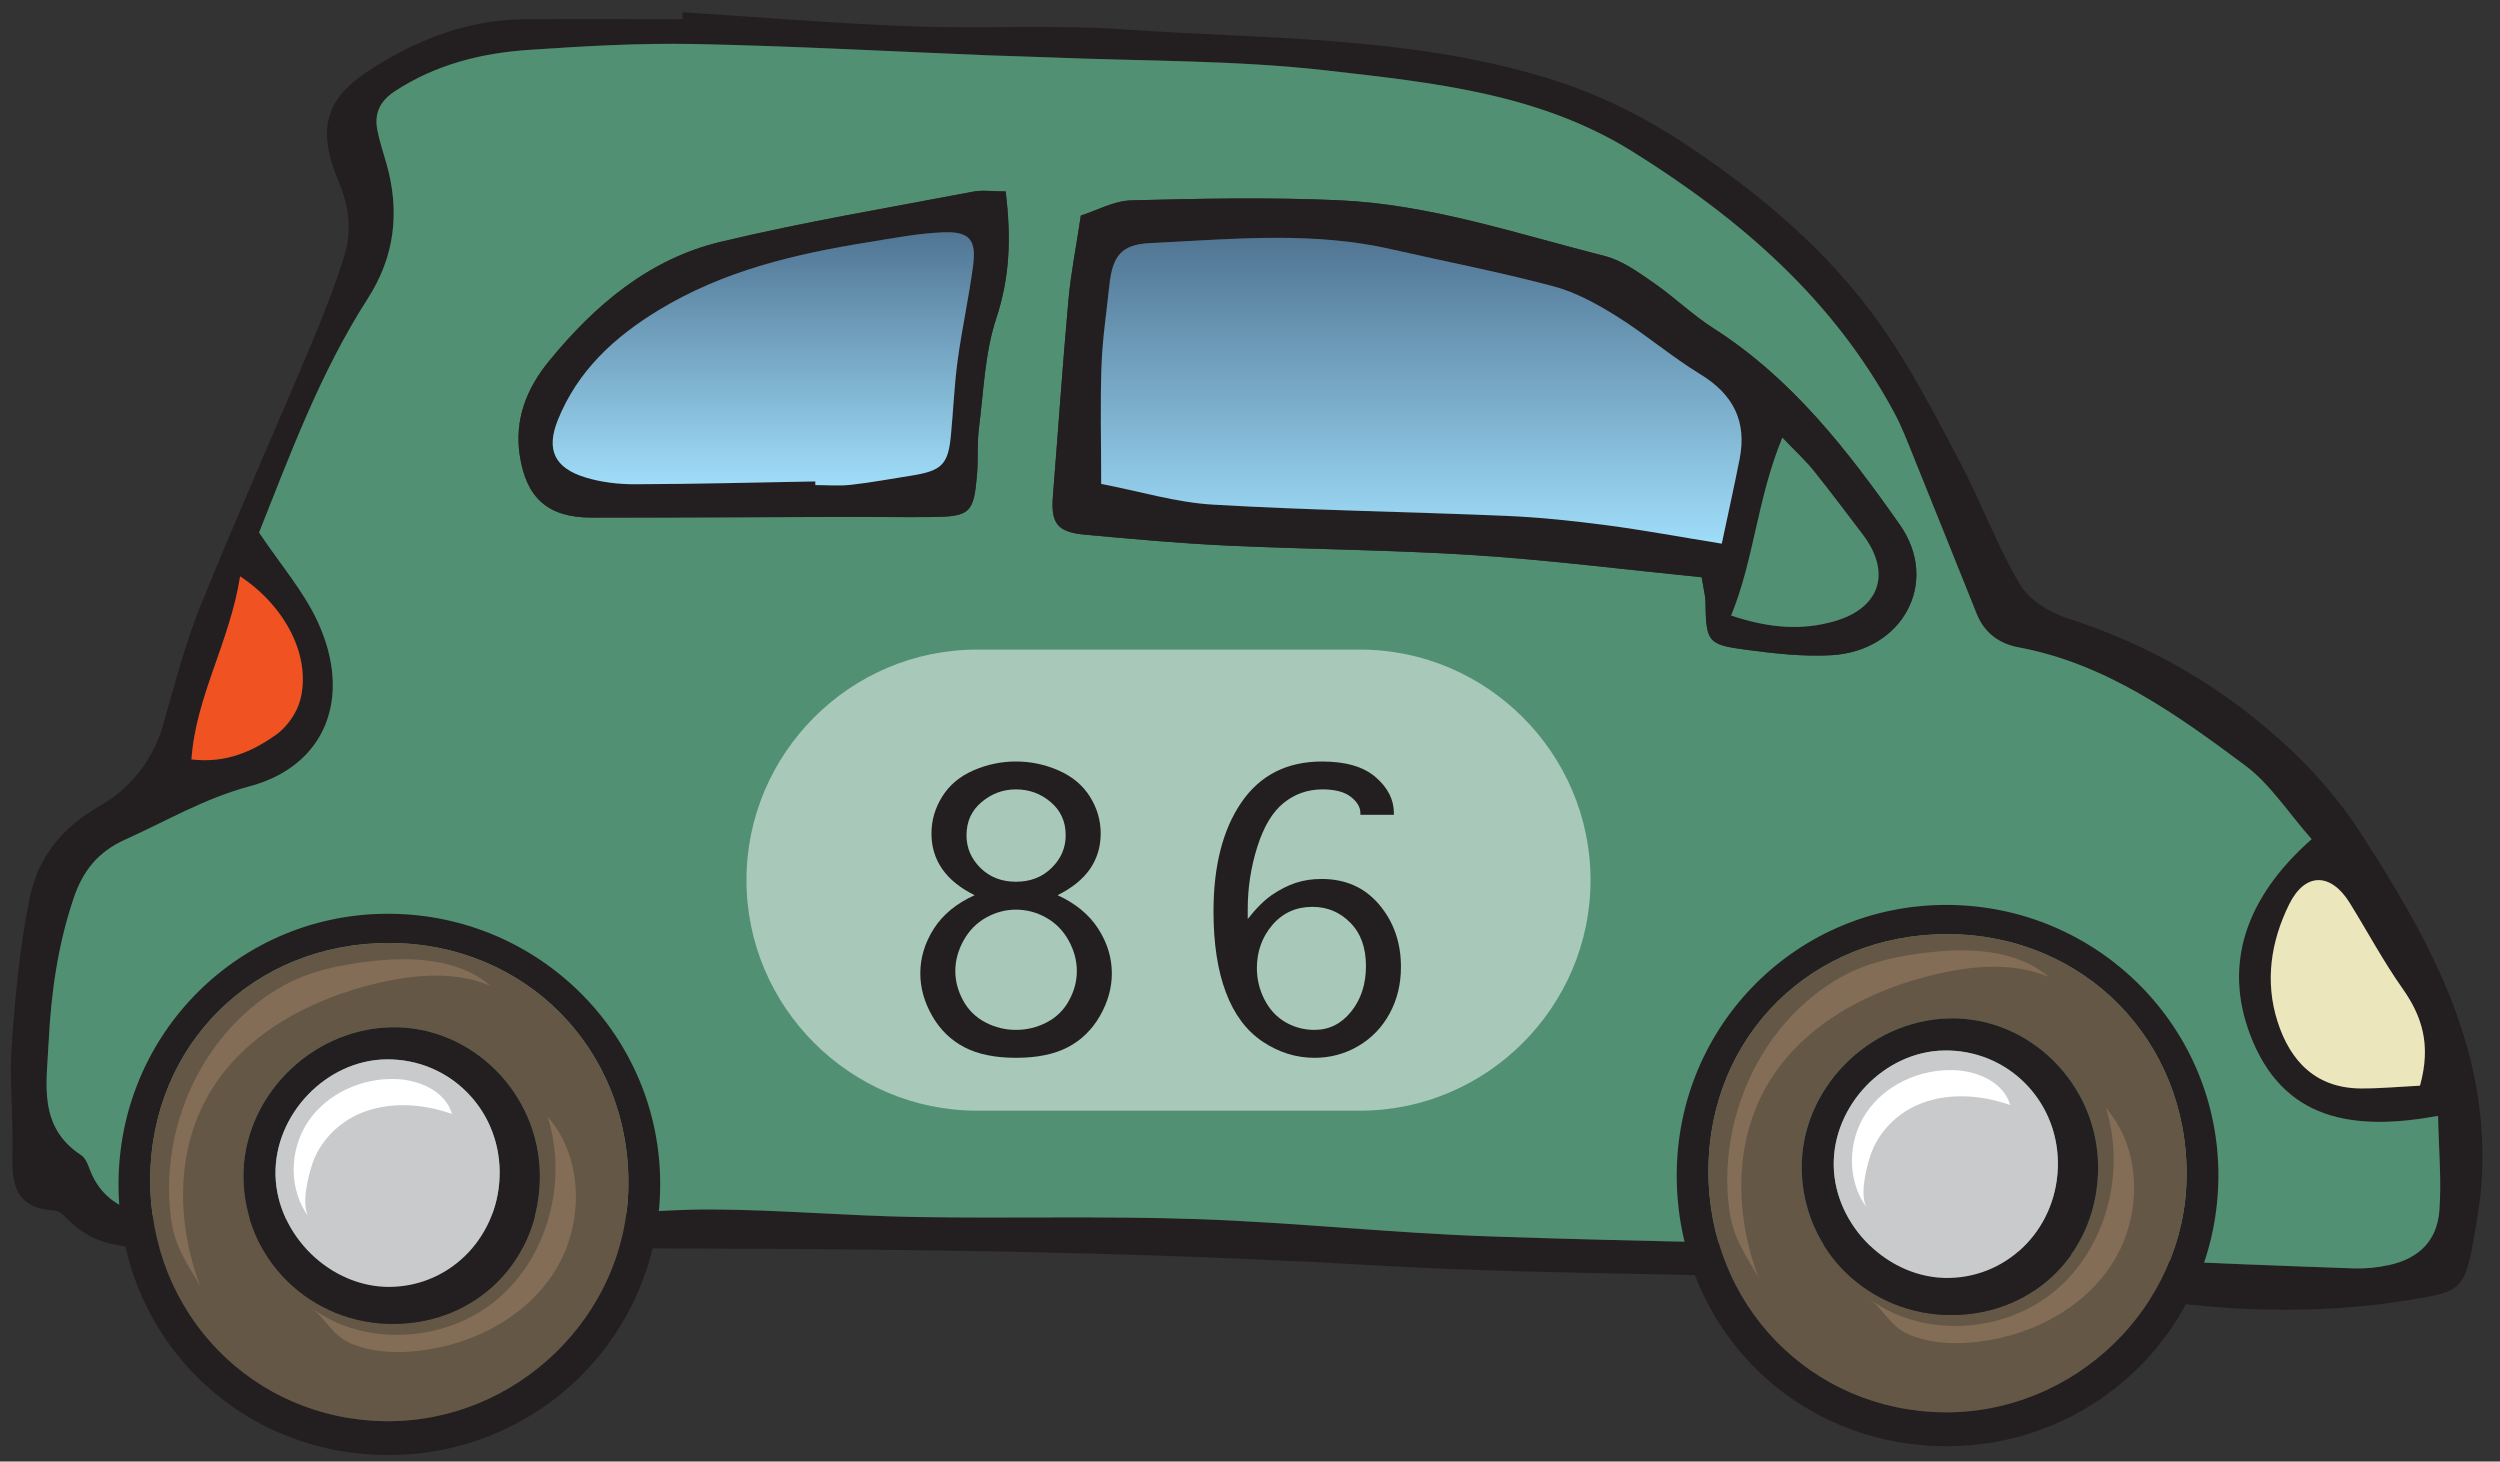 <svg clip-rule="evenodd" fill-rule="evenodd" stroke-linejoin="round" stroke-miterlimit="2" viewBox="0 0 65 38" xmlns="http://www.w3.org/2000/svg" xmlns:xlink="http://www.w3.org/1999/xlink"><rect x="0" y="0" width="65" height="38" fill="#333333" stroke="none"/><linearGradient id="a"><stop offset="0" stop-color="#9fddf9"/><stop offset="1" stop-color="#507593"/></linearGradient><linearGradient id="b" gradientTransform="matrix(0 -7.951 7.951 0 384.952 150.135)" gradientUnits="userSpaceOnUse" x1="0" x2="1" xlink:href="#a" y1="0" y2="0"/><linearGradient id="c" gradientTransform="matrix(0 -6.584 6.584 0 367.846 148.622)" gradientUnits="userSpaceOnUse" x1="0" x2="1" xlink:href="#a" y1="0" y2="0"/><g fill-rule="nonzero" transform="translate(-348 -136)"><path d="m354.243 150.985c-.268 1.709-1.152 3.12-1.265 4.76.895.105 1.581-.207 2.191-.635.292-.205.554-.581.641-.927.276-1.094-.36-2.397-1.567-3.198m56.677 13.242c.296-1.07.05-1.81-.456-2.528-.502-.711-.913-1.485-1.373-2.226-.489-.787-1.158-.798-1.571.035-.476.961-.638 2.009-.304 3.052.332 1.04 1.006 1.74 2.188 1.74.512 0 1.024-.047 1.516-.073m-2.817-6.41c-.614-.695-1.077-1.43-1.726-1.914-1.793-1.335-3.621-2.647-5.9-3.074-.5-.094-.884-.375-1.083-.87-.553-1.38-1.106-2.761-1.664-4.139-.147-.364-.289-.733-.473-1.079-1.581-2.954-4.01-5.052-6.81-6.798-2.44-1.523-5.214-1.797-7.944-2.109-2.395-.276-4.825-.242-7.24-.344-.528-.022-1.056-.032-1.583-.053-2.535-.1-5.068-.242-7.604-.293-1.44-.029-2.886.055-4.324.152-1.235.083-2.421.379-3.483 1.074-.381.25-.541.569-.46 1 .057.301.158.593.241.888.352 1.244.218 2.408-.492 3.513-1.24 1.93-2.023 4.071-2.822 6.075.561.836 1.149 1.515 1.515 2.297.926 1.981.222 3.773-1.765 4.302-1.168.312-2.165.904-3.233 1.385-.699.314-1.098.81-1.338 1.523-.411 1.219-.588 2.471-.65 3.746-.051 1.074-.282 2.198.847 2.936.101.065.164.211.208.332.364 1.007 1.244 1.252 2.128 1.239 1.835-.027 3.681.341 5.512-.149.451-.121.964-.034 1.446-.008.96.054 1.92.194 2.878.183 1.402-.014 2.805-.192 4.207-.186 1.753.007 3.504.164 5.256.195 2.464.043 4.931-.029 7.392.056 2.522.087 5.037.361 7.558.449 4.081.143 8.167.182 12.249.303 1.531.046 3.059.216 4.59.296 1.884.097 3.77.166 5.655.233.306.01.62-.02.918-.085.782-.17 1.256-.631 1.316-1.424.057-.774-.017-1.558-.035-2.456-2.206.404-4.043.127-4.891-2.122-.683-1.809-.132-3.545 1.604-5.074m-42.357-21.499c1.972.125 3.941.291 5.914.365 1.847.07 3.703-.048 5.545.08 3.67.255 7.382.168 10.962 1.248 1.317.398 2.514.98 3.666 1.745 1.962 1.305 3.733 2.8 5.086 4.724.778 1.105 1.4 2.325 2.035 3.525.552 1.044.962 2.167 1.559 3.182.236.402.765.735 1.23.884 2.213.71 4.162 1.855 5.838 3.443.663.629 1.276 1.344 1.772 2.109 1.755 2.709 3.334 5.5 3.181 8.895-.023.523-.103 1.046-.194 1.562-.256 1.455-.321 1.496-1.684 1.718-2.187.357-4.367.322-6.561.02-1.343-.185-2.706-.218-4.059-.328-5.439-.441-10.905-.277-16.343-.593-8.134-.473-16.264-.434-24.401-.446-2.46-.004-4.92-.032-7.38-.013-.78.006-1.486-.104-2.072-.66-.126-.12-.274-.298-.418-.306-1.175-.059-1.107-.88-1.098-1.7.01-.88-.083-1.766-.018-2.641.093-1.266.211-2.541.466-3.782.215-1.048.825-1.832 1.839-2.405.744-.42 1.361-1.158 1.624-2.079.301-1.045.571-2.106.977-3.111.937-2.319 1.957-4.604 2.925-6.91.305-.728.588-1.468.822-2.221.2-.649.106-1.293-.164-1.93-.681-1.606-.105-2.31 1.002-2.991 1.178-.725 2.445-1.193 3.847-1.202 1.366-.009 2.73-.002 4.095-.002.002-.06.005-.12.007-.18" fill="#231f20"/><path d="m374.147 140.977c-.342 0-.604-.041-.848.006-2.194.42-4.403.786-6.574 1.308-1.853.445-3.266 1.646-4.454 3.102-.578.708-.899 1.509-.758 2.446.168 1.111.737 1.617 1.86 1.617 2.244.001 4.489-.012 6.733-.018.704-.002 1.408.013 2.112.004 1.012-.011 1.103-.098 1.186-1.132.031-.394-.002-.795.049-1.186.122-.954.151-1.945.449-2.845.345-1.043.397-2.055.245-3.302m18.097 10.031c.059.366.096.493.098.621.016 1.059.046 1.13 1.049 1.263.737.098 1.491.186 2.23.143 1.847-.108 2.827-1.894 1.773-3.394-1.353-1.928-2.803-3.803-4.843-5.104-.549-.351-1.025-.817-1.563-1.188-.395-.272-.811-.578-1.262-.692-2.289-.579-4.549-1.347-6.928-1.451-1.792-.079-3.591-.043-5.386.003-.451.012-.896.265-1.31.395-.122.82-.261 1.509-.323 2.204-.153 1.693-.267 3.39-.403 5.086-.056.709.106.94.834 1.007 1.221.113 2.445.225 3.67.283 2.148.1 4.301.111 6.446.25 1.958.126 3.907.374 5.918.574m15.859 6.81c-1.736 1.529-2.287 3.265-1.604 5.074.847 2.248 2.685 2.525 4.89 2.121.019.898.093 1.682.035 2.456-.059.793-.534 1.254-1.315 1.424-.298.065-.612.095-.918.085-1.886-.067-3.772-.136-5.655-.233-1.532-.08-3.059-.25-4.59-.296-4.082-.121-8.167-.16-12.249-.304-2.522-.087-5.036-.361-7.559-.448-2.461-.085-4.928-.013-7.391-.056-1.752-.031-3.503-.188-5.255-.195-1.403-.006-2.805.172-4.207.186-.958.011-1.919-.13-2.879-.183-.483-.026-.995-.113-1.447.008-1.831.49-3.676.122-5.511.149-.884.013-1.764-.232-2.128-1.239-.044-.121-.108-.267-.208-.332-1.129-.739-.899-1.863-.847-2.935.062-1.275.238-2.527.65-3.747.24-.712.638-1.208 1.337-1.522 1.069-.481 2.066-1.073 3.234-1.385 1.987-.53 2.69-2.323 1.764-4.303-.366-.782-.954-1.461-1.514-2.297.799-2.004 1.582-4.145 2.822-6.076.71-1.104.844-2.269.491-3.512-.083-.295-.183-.587-.24-.888-.081-.431.078-.75.46-1 1.062-.694 2.248-.99 3.482-1.073 1.44-.097 2.885-.181 4.326-.152 2.535.051 5.068.191 7.602.293.528.021 1.056.031 1.583.053 2.415.101 4.846.068 7.24.342 2.731.313 5.505.587 7.946 2.109 2.8 1.747 5.227 3.845 6.808 6.799.185.345.327.715.474 1.079.558 1.378 1.11 2.759 1.664 4.139.198.495.583.776 1.083.87 2.278.427 4.107 1.739 5.9 3.075.649.484 1.112 1.219 1.726 1.914" fill="#519072"/><path d="m410.92 164.227c-.492.025-1.004.073-1.516.073-1.182.001-1.856-.7-2.188-1.74-.334-1.043-.172-2.091.305-3.052.412-.832 1.082-.822 1.57-.035.46.741.871 1.515 1.373 2.226.506.718.752 1.458.456 2.528" fill="#ece6bc"/><path d="m354.243 150.985c1.207.801 1.843 2.104 1.567 3.198-.087.346-.349.722-.641.927-.61.428-1.296.74-2.191.635.113-1.64.997-3.051 1.265-4.76" fill="#f05222"/><path d="m393.01 152.004c1.033.345 1.86.381 2.671.152 1.212-.343 1.501-1.273.748-2.263-.423-.556-.842-1.115-1.279-1.66-.201-.25-.441-.468-.809-.854-.66 1.607-.727 3.141-1.331 4.625m-.244-1.868c.163-.767.321-1.481.464-2.197.194-.98-.163-1.685-1.023-2.209-.747-.455-1.418-1.034-2.16-1.497-.516-.322-1.072-.632-1.652-.787-1.392-.372-2.811-.643-4.216-.965-2.083-.477-4.188-.259-6.283-.16-.749.036-.971.345-1.052 1.094-.074.696-.18 1.391-.204 2.089-.035.996-.009 1.994-.009 3.078 1.016.196 1.952.483 2.901.538 2.543.149 5.09.185 7.635.293.872.037 1.745.131 2.612.244.949.124 1.89.301 2.987.479m-.523.873c-2.01-.2-3.96-.448-5.917-.575-2.144-.138-4.297-.149-6.446-.25-1.225-.057-2.449-.17-3.671-.282-.727-.067-.889-.298-.833-1.008.136-1.695.25-3.392.403-5.085.062-.696.201-1.385.323-2.204.414-.131.859-.383 1.309-.395 1.795-.047 3.596-.082 5.388-.003 2.379.104 4.639.871 6.927 1.451.451.114.867.419 1.262.691.538.371 1.013.838 1.563 1.188 2.04 1.301 3.489 3.177 4.843 5.105 1.053 1.499.074 3.286-1.774 3.393-.738.043-1.492-.045-2.229-.142-1.003-.133-1.033-.204-1.049-1.263-.002-.128-.039-.255-.099-.621" fill="#231f20"/><path d="m369.199 148.517c0 .031.001.063.001.094.308 0 .618.028.922-.006.52-.058 1.037-.155 1.556-.236.807-.126.972-.285 1.045-1.043.064-.65.088-1.306.176-1.953.112-.821.29-1.634.401-2.455.09-.68-.087-.904-.772-.878-.651.025-1.301.152-1.947.257-1.91.307-3.772.741-5.459 1.769-1.16.707-2.101 1.578-2.614 2.849-.315.779-.092 1.252.72 1.5.41.124.858.177 1.287.176 1.562-.005 3.122-.047 4.684-.074m4.948-7.54c.153 1.248.1 2.259-.245 3.303-.298.9-.327 1.891-.449 2.845-.051.391-.018.791-.049 1.186-.083 1.033-.174 1.12-1.185 1.132-.705.008-1.409-.006-2.113-.004-2.244.005-4.489.019-6.733.018-1.123-.001-1.691-.506-1.859-1.618-.141-.937.179-1.738.757-2.446 1.189-1.456 2.601-2.656 4.454-3.102 2.171-.522 4.38-.887 6.575-1.307.244-.047.505-.007.847-.007" fill="#231f20"/><path d="m377.896 142.321c-.748.035-.971.344-1.052 1.093-.073.697-.179 1.392-.205 2.09-.035.995-.008 1.993-.008 3.078 1.015.195 1.952.482 2.902.538 2.542.149 5.09.185 7.634.293.872.037 1.745.13 2.612.244.949.125 1.89.3 2.987.478.163-.766.321-1.48.463-2.196.195-.981-.163-1.685-1.022-2.209-.747-.455-1.418-1.034-2.16-1.498-.516-.322-1.072-.632-1.653-.786-1.391-.372-2.811-.644-4.216-.965-.99-.227-1.987-.297-2.983-.297-1.1 0-2.2.085-3.299.137z" fill="url(#b)"/><path d="m393.01 152.004c.604-1.484.671-3.018 1.331-4.625.368.386.608.604.809.854.437.545.856 1.104 1.279 1.66.753.99.464 1.92-.748 2.263-.811.229-1.638.193-2.671-.152" fill="#519072"/><path d="m372.527 142.04c-.651.025-1.299.152-1.946.256-1.911.308-3.772.742-5.46 1.77-1.16.706-2.1 1.578-2.615 2.849-.314.779-.091 1.252.722 1.5.41.125.857.177 1.287.175 1.561-.004 3.122-.046 4.683-.073 0 .031.001.063.001.095.308 0 .618.027.923-.007.52-.057 1.036-.155 1.555-.236.807-.126.973-.285 1.046-1.043.063-.65.088-1.306.175-1.952.112-.822.291-1.635.401-2.457.086-.644-.069-.879-.671-.879-.032 0-.066.001-.101.002z" fill="url(#c)"/><path d="m351.905 166.658c-.015 3.494 2.666 6.252 6.114 6.292 3.407.04 6.279-2.741 6.319-6.12.043-3.546-2.668-6.302-6.208-6.312-3.527-.01-6.209 2.637-6.225 6.14m-.823.121c.007-3.913 3.153-7.047 7.051-7.021 3.907.025 7.053 3.186 7.032 7.066-.02 3.898-3.17 7.016-7.08 7.008-3.934-.008-7.01-3.107-7.003-7.053" fill="#231f20"/><path d="m358.232 170.421c2.178-.008 3.818-1.674 3.806-3.865-.013-2.134-1.781-3.893-3.868-3.848-2.104.046-3.867 1.841-3.839 3.91.026 2.131 1.751 3.811 3.901 3.803m-6.326-3.763c.015-3.503 2.698-6.15 6.224-6.14 3.54.01 6.251 2.766 6.208 6.313-.04 3.378-2.912 6.159-6.318 6.12-3.448-.04-6.129-2.799-6.114-6.293" fill="#645745"/><path d="m360.991 166.446c-.021-1.634-1.326-2.92-2.945-2.902-1.558.016-2.914 1.429-2.883 3.003.031 1.569 1.437 2.937 2.992 2.912 1.602-.027 2.857-1.362 2.836-3.013m-2.76 3.976c-2.15.007-3.875-1.673-3.901-3.803-.027-2.069 1.735-3.864 3.839-3.91 2.088-.046 3.855 1.714 3.868 3.847.013 2.191-1.628 3.858-3.806 3.866" fill="#231f20"/><path d="m360.991 166.446c.021 1.651-1.234 2.986-2.836 3.013-1.555.025-2.961-1.343-2.992-2.912-.031-1.574 1.325-2.987 2.883-3.003 1.619-.018 2.924 1.268 2.945 2.902" fill="#c9cacc"/><path d="m357.325 164.966c.758-.336 1.646-.279 2.427-.003-.167-.588-.842-.884-1.452-.908-.886-.035-1.798.373-2.292 1.11-.495.737-.509 1.788.031 2.491-.238-.311-.004-1.199.126-1.516.215-.519.648-.946 1.16-1.174" fill="#fff"/><path d="m354.664 162.098c.313-.246.651-.461 1.014-.625.589-.266 1.232-.392 1.874-.47 1.111-.136 2.346-.098 3.201.627-.902-.38-1.932-.297-2.885-.08-1.763.401-3.503 1.314-4.421 2.87-.895 1.521-.848 3.399-.246 5.013-.347-.609-.651-1.008-.751-1.729-.095-.693-.064-1.402.079-2.087.287-1.368 1.031-2.651 2.135-3.519" fill="#c99f7b" opacity=".31"/><path d="m358.647 171.143c1.462-.101 2.924-.795 3.731-2.018s.824-2.985-.138-4.089c.524 1.666.015 3.64-1.325 4.759-1.341 1.119-3.457 1.239-4.853.188.401.275.548.72 1.039.937.478.212 1.03.259 1.546.223" fill="#c99f7b" opacity=".31"/><path d="m392.419 166.428c-.016 3.494 2.665 6.252 6.113 6.292 3.407.04 6.279-2.741 6.32-6.12.042-3.546-2.668-6.302-6.209-6.312-3.526-.01-6.209 2.637-6.224 6.14m-.824.121c.007-3.913 3.154-7.047 7.051-7.021 3.907.025 7.053 3.186 7.032 7.066-.021 3.898-3.17 7.016-7.08 7.008-3.934-.008-7.01-3.107-7.003-7.053" fill="#231f20"/><path d="m398.745 170.19c2.178-.008 3.818-1.674 3.806-3.865-.013-2.134-1.781-3.893-3.868-3.848-2.103.046-3.866 1.841-3.839 3.91.027 2.131 1.751 3.811 3.901 3.803m-6.325-3.763c.014-3.503 2.698-6.15 6.223-6.14 3.541.01 6.251 2.766 6.209 6.312-.041 3.379-2.913 6.16-6.319 6.121-3.448-.04-6.129-2.799-6.113-6.293" fill="#645745"/><path d="m401.505 166.215c-.021-1.634-1.326-2.92-2.944-2.902-1.559.016-2.915 1.429-2.884 3.003.031 1.569 1.437 2.937 2.993 2.911 1.601-.026 2.856-1.361 2.835-3.012m-2.76 3.976c-2.15.007-3.874-1.673-3.901-3.803-.026-2.069 1.736-3.865 3.84-3.91 2.087-.046 3.854 1.714 3.867 3.847.013 2.191-1.628 3.858-3.806 3.866" fill="#231f20"/><path d="m401.505 166.215c.021 1.651-1.234 2.986-2.835 3.012-1.556.026-2.962-1.342-2.993-2.911-.031-1.574 1.325-2.987 2.884-3.003 1.618-.018 2.923 1.268 2.944 2.902" fill="#c9cacc"/><path d="m397.839 164.735c.758-.336 1.646-.279 2.427-.003-.167-.588-.842-.884-1.452-.908-.886-.035-1.798.373-2.292 1.11-.494.736-.508 1.788.032 2.491-.239-.311-.005-1.199.126-1.516.214-.519.647-.946 1.159-1.174" fill="#fff"/><path d="m395.178 161.867c.312-.246.65-.461 1.013-.625.59-.266 1.232-.392 1.874-.47 1.111-.136 2.347-.098 3.201.627-.901-.38-1.932-.297-2.885-.08-1.762.401-3.503 1.314-4.421 2.87-.895 1.521-.847 3.399-.246 5.013-.347-.609-.651-1.008-.75-1.729-.096-.693-.064-1.402.079-2.087.287-1.368 1.031-2.651 2.135-3.519" fill="#c99f7b" opacity=".31"/><path d="m399.16 170.912c1.462-.101 2.925-.795 3.731-2.018.808-1.223.825-2.985-.138-4.089.524 1.666.016 3.64-1.325 4.759s-3.457 1.239-4.852.188c.4.275.547.72 1.038.937.479.212 1.03.259 1.546.223" fill="#c99f7b" opacity=".31"/><path d="m383.359 164.878h-9.956c-3.298 0-5.995-2.698-5.995-5.995s2.697-5.994 5.995-5.994h9.956c3.297 0 5.995 2.697 5.995 5.994s-2.698 5.995-5.995 5.995" fill="#fff" opacity=".5"/><g fill="#231f20"><path d="m376.908 161.307c0 .378-.103.747-.31 1.108-.207.36-.486.632-.838.814-.351.183-.8.274-1.345.274-.541 0-.987-.091-1.339-.274-.352-.182-.631-.454-.838-.814-.207-.361-.31-.73-.31-1.108 0-.405.117-.791.35-1.158s.587-.659 1.062-.874c-.374-.185-.654-.411-.841-.679-.187-.269-.281-.577-.281-.924 0-.343.094-.664.281-.963s.457-.525.811-.679.722-.231 1.105-.231c.387 0 .757.078 1.111.234s.625.383.812.679c.186.297.28.617.28.96 0 .347-.094.655-.28.924-.187.268-.468.494-.841.679.47.215.823.507 1.058.874.236.367.353.753.353 1.158zm-2.493-2.382c.374 0 .683-.119.927-.359s.366-.522.366-.848c0-.356-.13-.644-.39-.864-.259-.22-.56-.33-.903-.33-.334 0-.632.11-.894.33s-.392.508-.392.864c0 .326.121.608.362.848.242.24.55.359.924.359zm0 .726c-.273 0-.532.069-.779.208-.246.138-.44.336-.583.593-.143.258-.215.523-.215.795 0 .264.069.52.205.769.136.248.33.437.58.567.251.13.515.194.792.194.281 0 .547-.064.798-.194s.444-.319.58-.567c.137-.249.205-.505.205-.769 0-.272-.072-.537-.214-.795-.143-.257-.338-.455-.584-.593-.247-.139-.508-.208-.785-.208z"/><path d="m380.441 159.895c.216-.277.426-.486.63-.627.205-.14.41-.245.617-.313s.431-.102.673-.102c.624 0 1.124.223 1.5.669.376.447.564.986.564 1.62 0 .444-.098.846-.293 1.207-.196.36-.467.643-.815.847-.347.205-.728.307-1.141.307-.479 0-.929-.141-1.349-.422-.42-.282-.738-.707-.953-1.276-.215-.57-.323-1.272-.323-2.108 0-1.187.243-2.134.729-2.84.486-.705 1.184-1.058 2.094-1.058.616 0 1.081.136 1.395.409.314.272.472.582.472.93v.046h-.871v-.046c0-.15-.083-.289-.247-.419-.165-.13-.41-.195-.736-.195-.382 0-.719.117-1.009.35s-.519.612-.686 1.138c-.167.525-.251 1.067-.251 1.626zm1.735 2.882c.383 0 .701-.159.956-.478.256-.319.383-.713.383-1.184 0-.475-.135-.85-.406-1.124-.27-.275-.599-.413-.986-.413-.426 0-.774.158-1.042.472s-.402.689-.402 1.125c0 .285.066.557.198.814s.313.453.544.587.482.201.755.201z"/></g></g></svg>